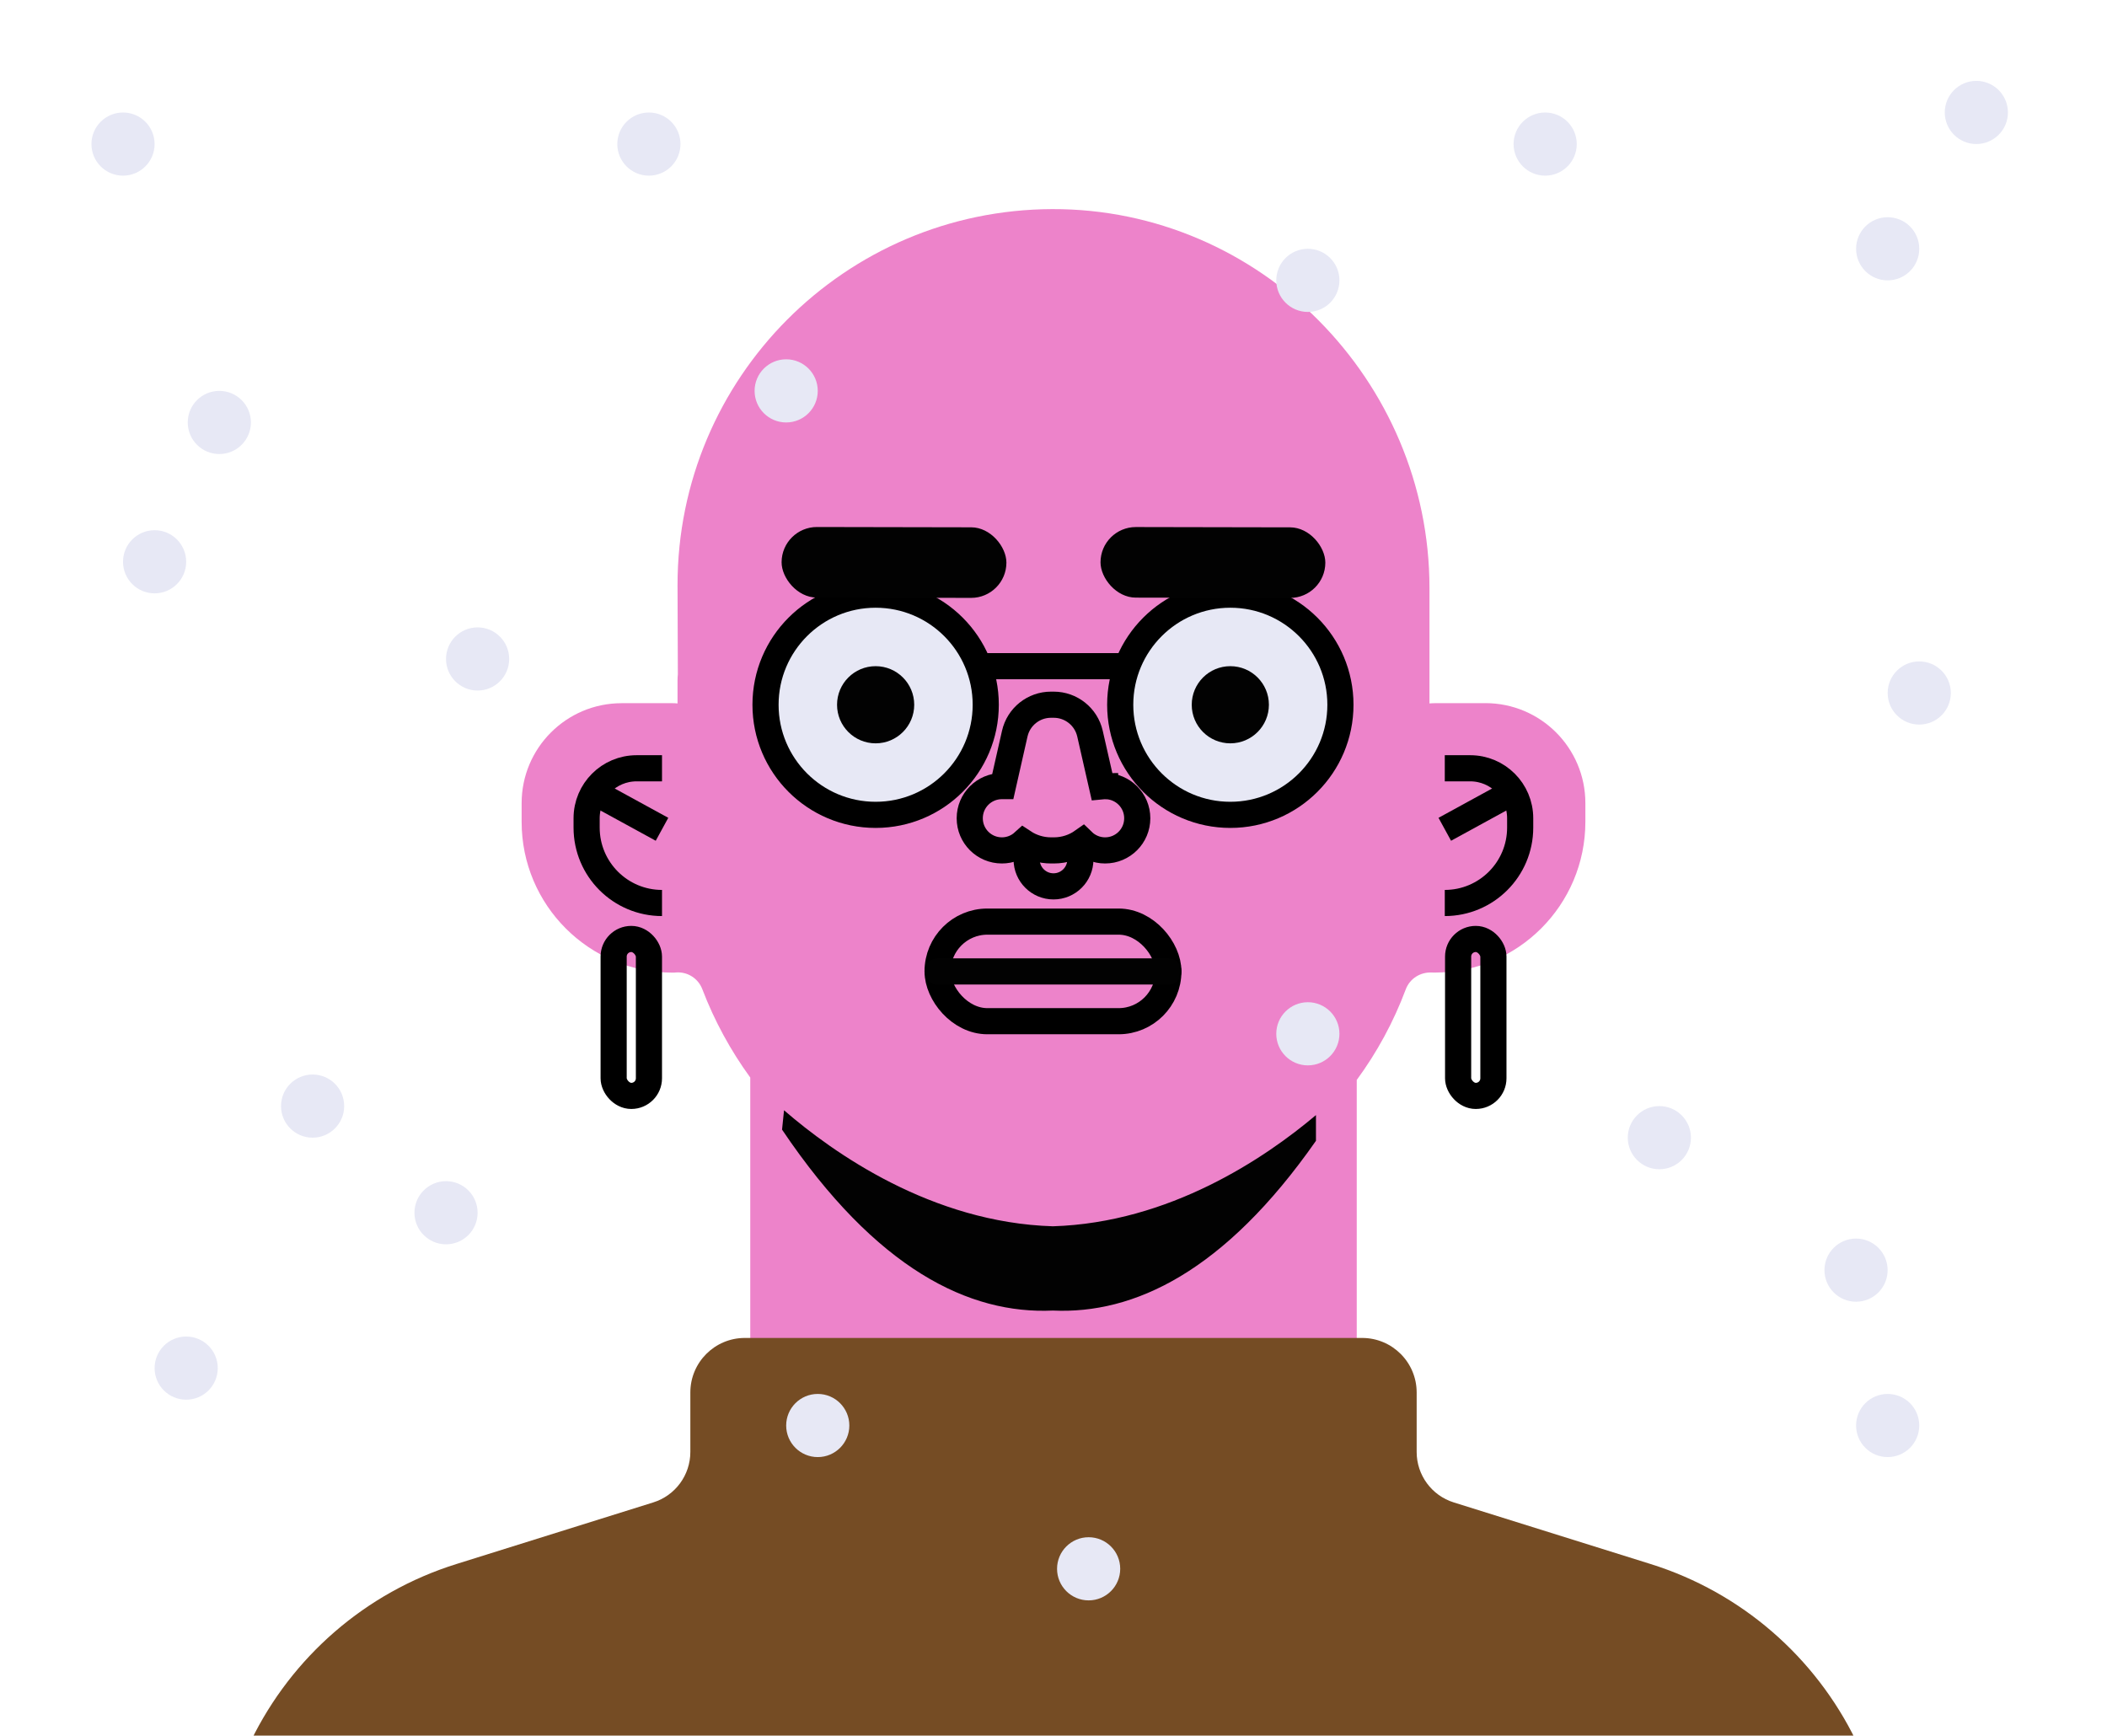 <?xml version="1.0" encoding="UTF-8"?><svg id="Layer_1" xmlns="http://www.w3.org/2000/svg" viewBox="0 0 403 332"><defs><style>.cls-1,.cls-2{fill:#ed83ca;}.cls-2,.cls-3,.cls-4,.cls-5{stroke-width:5px;}.cls-2,.cls-3,.cls-5{stroke:#000;stroke-miterlimit:10;}.cls-6,.cls-3{fill:#e7e8f5;}.cls-7{fill:#020202;}.cls-4{stroke:#020202;stroke-linecap:round;stroke-linejoin:round;}.cls-4,.cls-5{fill:none;}.cls-8{fill:#754c24;}</style></defs><path class="cls-1" d="M284.1,134.51h-9.71c-.33,0-.66.02-.98.05v-22.09c0-39.7-32.48-72.61-72.18-72.47-39.59.14-71.64,32.28-71.64,71.91l.06,17.09c-.04.38-.06.76-.06,1.15v4.41c-.32-.04-.65-.05-.98-.05h-9.71c-10.57,0-19.13,8.57-19.13,19.13v3.57c0,15.93,12.91,28.84,28.84,28.84.23,0,.46,0,.68-.03,2.21-.17,4.25,1.13,5.04,3.2,2.31,6.05,5.41,11.73,9.17,16.9v71.13h116v-70.67c3.87-5.27,7.04-11.09,9.37-17.32.78-2.08,2.81-3.35,5.03-3.23.16,0,.32.01.49.01,7.96,0,15.17-3.23,20.39-8.45,5.22-5.22,8.45-12.43,8.45-20.39v-3.57c0-10.56-8.56-19.13-19.13-19.13Z"/><rect class="cls-5" x="179.33" y="176.29" width="44.14" height="19.05" rx="9.52" ry="9.52"/><line class="cls-4" x1="179.33" y1="185.82" x2="223.47" y2="185.82"/><circle class="cls-2" cx="201.5" cy="164.41" r="5.14"/><path class="cls-2" d="M211.37,150.37c-.2,0-.4.01-.6.03l-2.29-10.07c-.74-3.24-3.62-5.53-6.94-5.53h-.52c-3.32,0-6.2,2.3-6.93,5.54l-2.27,10.03c-.06,0-.13,0-.19,0-3.4,0-6.15,2.75-6.15,6.15s2.75,6.15,6.15,6.15c1.59,0,3.03-.6,4.12-1.59,1.51,1,3.32,1.59,5.3,1.59h.52c2.08,0,3.97-.66,5.51-1.75,1.11,1.08,2.62,1.75,4.29,1.75,3.4,0,6.15-2.75,6.15-6.15s-2.75-6.15-6.15-6.15Z"/><path class="cls-2" d="M126.62,146.96h-4.86c-5.28,0-9.56,4.28-9.56,9.56v1.79c0,7.96,6.46,14.42,14.42,14.42h0"/><line class="cls-5" x1="126.62" y1="158.63" x2="113.13" y2="151.25"/><path class="cls-2" d="M276.34,146.96h4.86c5.28,0,9.56,4.28,9.56,9.56v1.79c0,7.96-6.46,14.42-14.42,14.42h0"/><line class="cls-5" x1="276.34" y1="158.63" x2="289.83" y2="151.25"/><line class="cls-5" x1="185.98" y1="127.43" x2="218.66" y2="127.43"/><path class="cls-8" d="M355,333H48c7.78-15.99,21.86-28.38,39.31-33.83l37.64-11.78c4.22-1.32,7.09-5.23,7.09-9.65v-11.38c0-5.76,4.67-10.43,10.42-10.43h118.07c5.76,0,10.43,4.67,10.43,10.43v11.38c0,4.42,2.87,8.33,7.09,9.65l37.64,11.78c17.44,5.45,31.53,17.84,39.31,33.83Z"/><rect class="cls-5" x="278.89" y="179.61" width="6.75" height="30.02" rx="3.37" ry="3.37"/><rect class="cls-5" x="117.37" y="179.61" width="6.75" height="30.02" rx="3.37" ry="3.37"/><path class="cls-7" d="M201.37,234.57c-23.12-.71-41.91-13.97-51.41-22.19-.12,1.23-.25,2.47-.38,3.7,18.04,26.79,35.88,35.35,51.8,34.61,15.48.72,32.78-7.37,50.32-32.47v-4.92c-9.79,8.26-28.05,20.59-50.33,21.27Z"/><circle class="cls-3" cx="167.48" cy="134.81" r="21.06"/><circle class="cls-7" cx="167.48" cy="134.81" r="7.38"/><circle class="cls-3" cx="235.32" cy="134.81" r="21.06"/><circle class="cls-7" cx="235.32" cy="134.81" r="7.38"/><rect class="cls-7" x="210.5" y="100.83" width="43" height="13.5" rx="6.75" ry="6.75" transform="translate(.2 -.43) rotate(.11)"/><rect class="cls-7" x="149.5" y="100.83" width="43" height="13.5" rx="6.75" ry="6.75" transform="translate(.2 -.32) rotate(.11)"/><circle class="cls-6" cx="23.53" cy="27.56" r="6.04"/><circle class="cls-6" cx="41.95" cy="80.81" r="6.04"/><circle class="cls-6" cx="124.11" cy="27.56" r="6.04"/><circle class="cls-6" cx="361.05" cy="47.59" r="6.04"/><circle class="cls-6" cx="317.38" cy="217.62" r="6.04"/><circle class="cls-6" cx="361.05" cy="272.68" r="6.04"/><circle class="cls-6" cx="355" cy="242.96" r="6.04"/><circle class="cls-6" cx="367.09" cy="132.56" r="6.04"/><circle class="cls-6" cx="250.15" cy="53.63" r="6.04"/><circle class="cls-6" cx="150.37" cy="74.77" r="6.04"/><circle class="cls-6" cx="250.15" cy="197.75" r="6.04"/><circle class="cls-6" cx="156.41" cy="272.68" r="6.04"/><circle class="cls-6" cx="208.22" cy="300.09" r="6.04"/><circle class="cls-6" cx="378.01" cy="21.51" r="6.04"/><circle class="cls-6" cx="29.57" cy="107.46" r="6.04"/><circle class="cls-6" cx="91.35" cy="126.05" r="6.04"/><circle class="cls-6" cx="59.79" cy="211.58" r="6.04"/><circle class="cls-6" cx="85.31" cy="231.98" r="6.04"/><circle class="cls-6" cx="35.61" cy="261.7" r="6.04"/><circle class="cls-6" cx="295.54" cy="27.56" r="6.04"/></svg>